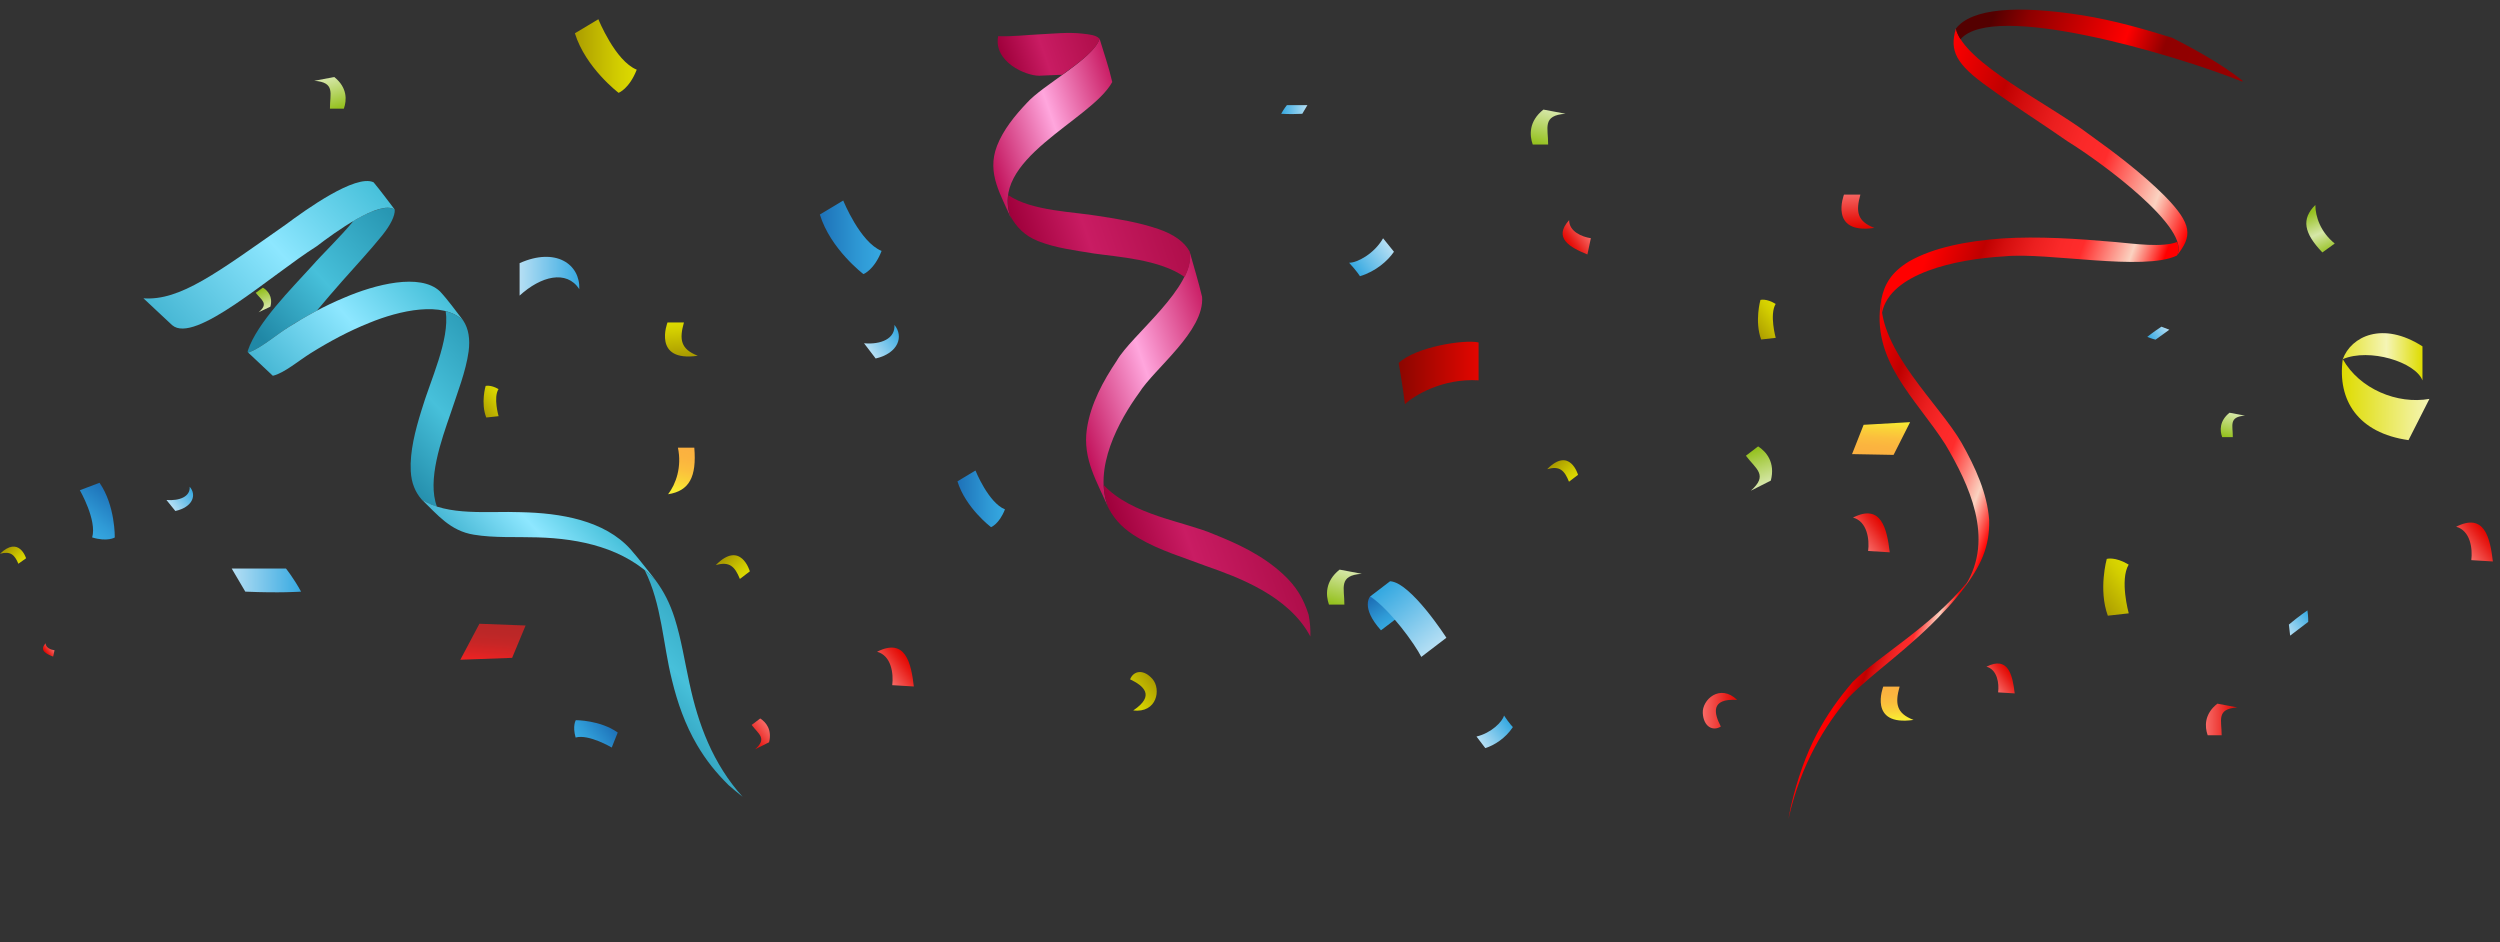 <svg width="260" height="98" viewBox="0 0 260 98" fill="none" xmlns="http://www.w3.org/2000/svg">
<rect x="0" y="0" width="260" height="98" fill="#333333" stroke="none"/>
<path d="M153.772 35.616V39.555C150.002 39.327 147.087 41.13 146.108 42.03C145.905 40.23 145.461 37.751 145.461 37.751C147.231 36.066 152.326 35.278 153.772 35.616Z" fill="url(#paint0_linear_3889_52162)"/>
<path d="M87.696 20.854C87.696 20.854 89.444 25.198 91.686 26.095C90.909 28.095 89.798 28.506 89.798 28.506C89.798 28.506 86.368 25.915 85.266 22.311L87.696 20.854Z" fill="url(#paint1_linear_3889_52162)"/>
<path d="M62.231 2C62.231 2 63.978 6.344 66.221 7.247C65.438 9.247 64.335 9.655 64.335 9.655C64.335 9.655 60.903 7.059 59.789 3.46L62.231 2Z" fill="url(#paint2_linear_3889_52162)"/>
<path d="M232.684 73.571L230.608 73.18C229.213 74.274 229.291 75.605 229.601 76.469H231.053C231.064 74.904 230.451 73.731 232.684 73.571Z" fill="url(#paint3_linear_3889_52162)"/>
<path d="M54.039 27.367V30.743C56.259 28.714 58.92 28.042 60.248 30.068C60.35 27.482 57.806 25.682 54.039 27.367Z" fill="url(#paint4_linear_3889_52162)"/>
<path d="M32.68 8.404L34.762 8.01C36.146 9.107 36.07 10.438 35.76 11.301H34.314C34.3 9.737 34.913 8.561 32.68 8.404Z" fill="url(#paint5_linear_3889_52162)"/>
<path d="M71.13 33.535H69.42C69.42 33.535 67.805 37.691 72.571 36.998C70.781 36.306 70.632 35.305 71.13 33.535Z" fill="url(#paint6_linear_3889_52162)"/>
<path d="M162.815 11.83L160.517 11.396C158.978 12.609 159.065 14.081 159.403 15.031H161.006C161.02 13.301 160.342 12.004 162.815 11.83Z" fill="url(#paint7_linear_3889_52162)"/>
<path d="M193.48 20.238H191.775C191.775 20.238 190.16 24.396 194.932 23.704C193.142 23.009 192.99 22.011 193.48 20.238Z" fill="url(#paint8_linear_3889_52162)"/>
<path d="M135.971 10.934L135.437 11.834C134.069 11.899 133.242 11.834 133.242 11.834C133.535 11.294 133.836 10.934 133.836 10.934H135.971Z" fill="url(#paint9_linear_3889_52162)"/>
<path d="M70.502 46.555H72.207C72.463 49.59 71.692 51.059 69.481 51.402C70.302 50.33 70.927 48.549 70.502 46.555Z" fill="url(#paint10_linear_3889_52162)"/>
<path d="M101.448 48.934C101.448 48.934 102.79 52.279 104.515 52.974C103.915 54.51 103.068 54.825 103.068 54.825C103.068 54.825 100.427 52.83 99.574 50.059L101.448 48.934Z" fill="url(#paint11_linear_3889_52162)"/>
<path d="M24.098 59.129L25.51 61.529C29.117 61.692 31.311 61.529 31.311 61.529C30.526 60.097 29.741 59.129 29.741 59.129H24.098Z" fill="url(#paint12_linear_3889_52162)"/>
<path d="M8.305 50.983C8.305 50.983 10.108 54.108 9.585 55.892C11.163 56.376 11.937 55.898 11.937 55.898C11.937 55.898 12.002 52.589 10.35 50.209L8.305 50.983Z" fill="url(#paint13_linear_3889_52162)"/>
<path d="M178.968 75.562C178.262 74.206 177.851 72.617 180.665 72.791C178.875 71.061 177.004 72.777 177.089 74.169C177.17 75.556 178.11 76.088 178.968 75.562Z" fill="url(#paint14_linear_3889_52162)"/>
<path d="M197.558 71.406H195.859C195.859 71.406 194.238 75.564 199.01 74.872C197.218 74.183 197.066 73.181 197.558 71.406Z" fill="url(#paint15_linear_3889_52162)"/>
<path d="M233.478 43.225L231.872 42.924C230.803 43.773 230.859 44.797 231.107 45.462H232.212C232.226 44.252 231.754 43.352 233.478 43.225Z" fill="url(#paint16_linear_3889_52162)"/>
<path d="M141.628 59.674L139.319 59.24C137.788 60.453 137.873 61.924 138.213 62.878H139.814C139.831 61.145 139.153 59.845 141.628 59.674Z" fill="url(#paint17_linear_3889_52162)"/>
<path d="M252.661 41.485L250.484 45.773C245.251 45.036 243.062 41.637 243.647 37.35C245.388 40.456 249.324 42.079 252.661 41.485Z" fill="url(#paint18_linear_3889_52162)"/>
<path d="M251.937 39.565V36.02C247.793 33.362 244.518 34.985 243.648 37.351C246.411 36.169 251.205 37.649 251.937 39.565Z" fill="url(#paint19_linear_3889_52162)"/>
<path d="M53.263 68.416L54.661 65.051L49.858 64.871L47.875 68.613L53.263 68.416Z" fill="url(#paint20_linear_3889_52162)"/>
<path d="M117.531 70.65C118.907 71.311 120.193 72.324 117.855 73.888C120.333 74.181 120.775 71.677 119.866 70.628C118.958 69.57 117.894 69.722 117.531 70.65Z" fill="url(#paint21_linear_3889_52162)"/>
<path d="M92.793 71.258L95.041 71.393C94.746 68.895 94.155 66.304 91.215 67.781C92.698 68.18 92.942 70.051 92.793 71.258Z" fill="url(#paint22_linear_3889_52162)"/>
<path d="M194.287 57.302L196.534 57.44C196.233 54.947 195.645 52.345 192.711 53.828C194.188 54.221 194.438 56.098 194.287 57.302Z" fill="url(#paint23_linear_3889_52162)"/>
<path d="M184.673 35.135C184.673 35.135 184.004 32.721 184.668 31.609C183.686 31.007 183.086 31.193 183.086 31.193C183.086 31.193 182.459 33.413 183.16 35.309L184.673 35.135Z" fill="url(#paint24_linear_3889_52162)"/>
<path d="M163.174 50.099L164.116 49.382C164.116 49.382 163.261 46.397 160.906 48.797C162.192 48.42 162.701 48.907 163.174 50.099Z" fill="url(#paint25_linear_3889_52162)"/>
<path d="M78.526 77.929L79.981 77.197C80.316 75.881 79.652 75.104 79.064 74.719L78.172 75.394C78.895 76.362 79.818 76.789 78.526 77.929Z" fill="url(#paint26_linear_3889_52162)"/>
<path d="M182.078 51.038L184.165 49.983C184.655 48.089 183.696 46.975 182.846 46.424L181.574 47.395C182.607 48.779 183.943 49.401 182.078 51.038Z" fill="url(#paint27_linear_3889_52162)"/>
<path d="M221.39 63.787C221.39 63.787 220.428 60.321 221.382 58.72C219.967 57.862 219.103 58.126 219.103 58.126C219.103 58.126 218.214 61.311 219.213 64.032L221.39 63.787Z" fill="url(#paint28_linear_3889_52162)"/>
<path d="M257.016 58.255L259.261 58.393C258.965 55.894 258.378 53.3 255.438 54.78C256.917 55.18 257.165 57.048 257.016 58.255Z" fill="url(#paint29_linear_3889_52162)"/>
<path d="M238.175 66.106L238.043 64.953C239.202 63.985 239.973 63.484 239.973 63.484C240.074 64.16 240.055 64.674 240.055 64.674L238.175 66.106Z" fill="url(#paint30_linear_3889_52162)"/>
<path d="M165.449 24.772L165.089 26.466C163.3 25.737 161.494 24.769 163.19 22.893C163.179 24.069 164.521 24.64 165.449 24.772Z" fill="url(#paint31_linear_3889_52162)"/>
<path d="M91.069 37.284L89.859 35.7C91.629 35.855 93.12 35.219 93.022 33.793C94.001 34.966 93.449 36.733 91.069 37.284Z" fill="url(#paint32_linear_3889_52162)"/>
<path d="M154.472 77.803L153.555 76.599C155.091 76.239 156.253 75.063 156.419 74.416C157.004 75.288 157.339 75.617 157.339 75.617C156.573 76.785 155.4 77.514 154.472 77.803Z" fill="url(#paint33_linear_3889_52162)"/>
<path d="M207.805 72.007L209.53 72.114C209.308 70.196 208.855 68.195 206.59 69.335C207.726 69.638 207.923 71.082 207.805 72.007Z" fill="url(#paint34_linear_3889_52162)"/>
<path d="M76.948 60.211L77.984 59.42C77.984 59.42 77.038 56.123 74.441 58.773C75.854 58.359 76.419 58.9 76.948 60.211Z" fill="url(#paint35_linear_3889_52162)"/>
<path d="M63.621 77.744C63.621 77.744 61.241 76.323 59.865 76.703C59.516 75.482 59.885 74.897 59.885 74.897C59.885 74.897 62.434 74.888 64.243 76.182L63.621 77.744Z" fill="url(#paint36_linear_3889_52162)"/>
<path d="M142.497 62.027C142.497 62.027 141.464 63.163 143.622 65.552L146.121 63.65C146.121 63.65 145.33 61.447 142.497 62.027Z" fill="url(#paint37_linear_3889_52162)"/>
<path d="M150.425 66.326C150.425 66.326 146.726 60.562 144.568 60.449C142.5 62.028 142.5 62.028 142.5 62.028C144.59 63.417 147.182 67.047 147.815 68.318L150.425 66.326Z" fill="url(#paint38_linear_3889_52162)"/>
<path d="M193.817 44.18L192.613 47.227L196.932 47.309L198.651 43.904L193.817 44.18Z" fill="url(#paint39_linear_3889_52162)"/>
<path d="M26.889 32.478L28.119 31.893C28.406 30.838 27.84 30.219 27.342 29.912L26.594 30.452C27.199 31.22 27.986 31.569 26.889 32.478Z" fill="url(#paint40_linear_3889_52162)"/>
<path d="M18.237 53.143L17.309 51.998C18.659 52.11 19.81 51.649 19.725 50.619C20.479 51.469 20.057 52.74 18.237 53.143Z" fill="url(#paint41_linear_3889_52162)"/>
<path d="M225.612 34.29L224.788 33.975C223.842 34.599 223.316 35.035 223.316 35.035C223.795 35.238 224.177 35.325 224.177 35.325L225.612 34.29Z" fill="url(#paint42_linear_3889_52162)"/>
<path d="M51.854 43.284C51.854 43.284 51.288 41.351 51.845 40.465C51.015 39.986 50.506 40.138 50.506 40.138C50.506 40.138 49.977 41.908 50.571 43.422L51.854 43.284Z" fill="url(#paint43_linear_3889_52162)"/>
<path d="M1.91 58.631L2.712 58.06C2.712 58.06 1.986 55.675 0 57.59C1.083 57.295 1.516 57.683 1.91 58.631Z" fill="url(#paint44_linear_3889_52162)"/>
<path d="M5.671 67.631L5.525 68.287C4.791 68.005 4.051 67.634 4.748 66.902C4.743 67.358 5.294 67.578 5.671 67.631Z" fill="url(#paint45_linear_3889_52162)"/>
<path d="M144.972 26.182L143.841 24.781C142.916 26.399 141.132 27.341 140.305 27.325C141.152 28.247 141.433 28.726 141.433 28.726C143.067 28.233 144.322 27.139 144.972 26.182Z" fill="url(#paint46_linear_3889_52162)"/>
<path d="M242.813 25.328L241.527 26.253C239.589 24.233 239.324 22.77 240.796 21.318C240.798 22.537 241.344 24.14 242.813 25.328Z" fill="url(#paint47_linear_3889_52162)"/>
<path fill-rule="evenodd" clip-rule="evenodd" d="M67.052 59.306C68.831 62.835 68.955 67.073 69.893 70.769C70.455 73.081 71.256 75.371 72.493 77.479C73.461 79.12 74.484 80.376 75.773 81.653C76.254 82.073 76.738 82.477 77.231 82.868C74.142 79.433 72.606 75.325 71.69 70.992C71.204 68.778 70.862 66.508 70.17 64.307C69.683 62.773 69.057 61.527 68.142 60.3C67.799 59.94 67.431 59.611 67.052 59.306ZM46.352 32.361C46.798 35.355 44.746 39.556 43.82 42.716C43.184 44.773 42.616 46.957 42.718 48.978C42.777 50.237 43.202 51.193 43.831 51.927C44.319 52.262 44.863 52.508 45.446 52.695C44.399 49.963 45.89 45.803 46.876 42.954C47.577 40.82 48.45 38.632 48.735 36.557C48.904 35.265 48.738 34.191 48.178 33.342L48.177 33.339C47.68 32.861 47.063 32.545 46.352 32.361ZM36.771 22.969C35.399 24.639 33.456 26.501 32.486 27.618C30.356 29.983 26.762 33.521 25.78 36.451C25.749 36.535 25.741 36.602 25.789 36.649C25.859 36.677 25.983 36.608 26.068 36.572C27.283 36.072 28.728 34.833 29.927 34.074C30.919 33.447 31.924 32.851 32.953 32.309C33.814 31.273 34.687 30.262 35.574 29.252C36.986 27.653 38.465 26.072 39.767 24.459C40.618 23.399 41.091 22.442 41.055 21.799C40.245 21.269 38.483 21.952 36.771 22.969Z" fill="url(#paint48_linear_3889_52162)"/>
<path d="M45.749 30.294C43.694 28.371 39.005 29.578 35.784 30.967C33.775 31.8 31.817 32.874 29.927 34.075C28.729 34.834 27.284 36.073 26.069 36.573C25.983 36.61 25.858 36.676 25.789 36.65C26.644 37.452 27.494 38.259 28.351 39.06C28.362 39.064 28.372 39.072 28.389 39.077C29.564 38.803 31.136 37.454 32.318 36.727C34.271 35.508 36.294 34.424 38.384 33.587C41.547 32.281 46.059 31.263 48.18 33.339C47.382 32.32 46.641 31.248 45.749 30.294Z" fill="url(#paint49_linear_3889_52162)"/>
<path d="M65.585 57.134C62.876 54.114 58.308 53.348 54.14 53.267C50.917 53.132 46.52 53.728 43.832 51.922C45.532 53.569 46.832 55.212 49.279 55.608C51.396 55.961 53.689 55.815 55.886 55.887C60.342 56.009 64.968 57.005 68.15 60.296C67.299 59.241 66.48 58.157 65.585 57.134Z" fill="url(#paint50_linear_3889_52162)"/>
<path d="M17.906 33.819C20.261 35.834 28.123 28.653 32.936 25.61C34.76 24.219 39.494 20.747 41.057 21.8C40.325 20.848 39.622 19.879 38.85 18.956C36.977 18.085 31.779 21.825 29.709 23.364C22.586 28.351 18.729 31.308 14.914 31.023C15.909 31.96 16.9 32.893 17.906 33.819Z" fill="url(#paint51_linear_3889_52162)"/>
<path fill-rule="evenodd" clip-rule="evenodd" d="M204.415 60.866C207.459 55.971 204.749 50.355 202.344 46.264C199.26 41.408 194.475 37.484 195.662 31.137C195.417 36.446 201.7 42.036 204.012 46.07C205.458 48.645 206.671 51.289 206.876 54.103C206.935 56.863 206.024 58.877 204.035 61.443C204.164 61.257 204.291 61.063 204.415 60.866Z" fill="url(#paint52_linear_3889_52162)"/>
<path fill-rule="evenodd" clip-rule="evenodd" d="M215.041 14.711C212.304 12.795 209.383 10.967 206.812 9.084C203.391 6.668 202.732 5.272 203.41 2.977C204.257 6.527 213.167 10.851 217.25 13.96C220.057 15.963 222.798 18.065 225.079 20.327C228.073 23.365 227.991 24.567 226.393 26.584C228.028 23.841 218.532 16.861 215.041 14.711Z" fill="url(#paint53_linear_3889_52162)"/>
<path fill-rule="evenodd" clip-rule="evenodd" d="M233.072 8.441C233.151 8.466 233.193 8.489 233.227 8.458C233.232 8.455 233.232 8.455 233.232 8.455C233.261 8.396 233.12 8.3 233.016 8.224C230.999 6.663 228.466 5.231 225.903 3.928C222.893 2.991 219.852 2.127 216.633 1.601C209.799 0.513 205.019 0.861 203.41 2.983C203.483 3.346 203.658 3.714 203.894 4.088C207.279 0.093 226.024 5.636 233.072 8.441Z" fill="url(#paint54_linear_3889_52162)"/>
<path fill-rule="evenodd" clip-rule="evenodd" d="M202.174 63.602C202.813 62.944 203.466 62.19 204.031 61.444C204.163 61.256 204.29 61.062 204.414 60.865C204.479 60.758 204.54 60.651 204.602 60.547C200.728 65.257 195.456 68.149 192.668 70.931C189.798 74.319 187.663 77.796 186.219 84.002C186.141 84.399 186.068 84.79 186 85.17C187.308 79.366 189.86 75.407 192.251 72.543C194.637 70.067 198.632 67.42 202.174 63.602Z" fill="url(#paint55_linear_3889_52162)"/>
<path fill-rule="evenodd" clip-rule="evenodd" d="M226.439 25.161C224.861 25.766 222.081 25.355 220.025 25.173C216.007 24.821 212.012 24.559 208.25 24.796C204.663 25.057 201.09 25.716 198.519 27.201C196.701 28.315 195.981 29.547 195.658 31.134C195.624 31.59 195.658 32.043 195.736 32.496C196.592 28.419 203.389 26.948 208.484 26.658C212.918 26.214 222.956 28.234 226.388 26.582C226.619 26.2 226.619 25.716 226.439 25.161Z" fill="url(#paint56_linear_3889_52162)"/>
<path fill-rule="evenodd" clip-rule="evenodd" d="M125.018 30.875C125.285 34.435 120.06 38.318 118.465 40.858C116.426 43.662 113.585 48.742 115.289 52.85C114.085 50.078 112.579 47.735 113.033 44.622C113.422 41.978 114.757 39.585 116.146 37.511C117.628 34.884 124.325 29.857 123.723 26.17C124.162 27.74 124.645 29.303 125.018 30.875Z" fill="url(#paint57_linear_3889_52162)"/>
<path fill-rule="evenodd" clip-rule="evenodd" d="M115.674 8.53C113.48 12.558 102.563 16.588 105.199 22.842C104.165 20.33 102.561 18.083 103.69 15.164C104.334 13.505 105.556 12.006 106.792 10.705C108.448 8.832 113.672 6.146 114.359 4.035C114.81 5.524 115.331 7.02 115.674 8.53Z" fill="url(#paint58_linear_3889_52162)"/>
<path fill-rule="evenodd" clip-rule="evenodd" d="M136.279 66.198C134.009 61.907 128.658 60.003 125.414 58.859C123.134 57.983 120.696 57.295 118.421 55.966C116.948 55.109 115.995 54.184 115.288 52.849C114.981 52.079 114.821 51.266 114.778 50.44C117.72 53.592 123.155 54.225 126.23 55.556C128.69 56.539 131.219 57.692 133.385 59.666C134.837 60.991 135.574 62.278 136.1 63.945C136.248 64.713 136.303 65.47 136.279 66.198Z" fill="url(#paint59_linear_3889_52162)"/>
<path fill-rule="evenodd" clip-rule="evenodd" d="M110.486 7.773C109.645 7.794 108.827 7.856 108.089 7.876C106.681 7.898 103.301 6.422 103.807 3.763C105.254 3.823 106.888 3.625 108.033 3.576C109.517 3.505 111.076 3.328 112.553 3.495C113.326 3.579 114.01 3.652 114.355 4.033C114 5.223 112.239 6.492 110.486 7.773Z" fill="url(#paint60_linear_3889_52162)"/>
<path fill-rule="evenodd" clip-rule="evenodd" d="M103.555 18.887C103.526 18.806 103.488 18.725 103.453 18.645C103.481 18.7 103.507 18.752 103.535 18.807C103.539 18.833 103.549 18.859 103.555 18.887Z" fill="url(#paint61_linear_3889_52162)"/>
<path fill-rule="evenodd" clip-rule="evenodd" d="M104.882 22.112C104.733 21.821 104.598 21.524 104.465 21.213C104.603 21.511 104.741 21.812 104.882 22.112Z" fill="url(#paint62_linear_3889_52162)"/>
<path fill-rule="evenodd" clip-rule="evenodd" d="M123.204 28.815C120.654 26.973 116.168 26.712 113.786 26.366C111.85 26.046 109.801 25.801 107.981 25.083C106.537 24.513 105.691 23.59 105.051 22.432C104.817 21.703 104.763 20.992 104.862 20.298C107.319 21.967 111.694 22.021 114.255 22.465C116.345 22.783 118.457 23.129 120.48 23.82C122.072 24.367 123.185 25.159 123.727 26.166C123.896 27.026 123.661 27.91 123.204 28.815Z" fill="url(#paint63_linear_3889_52162)"/>
<defs>
<linearGradient id="paint0_linear_3889_52162" x1="153.771" y1="38.784" x2="145.46" y2="38.784" gradientUnits="userSpaceOnUse">
<stop stop-color="#E30600"/>
<stop offset="1" stop-color="#8B0600"/>
</linearGradient>
<linearGradient id="paint1_linear_3889_52162" x1="91.685" y1="24.678" x2="85.264" y2="24.678" gradientUnits="userSpaceOnUse">
<stop stop-color="#36A9E1"/>
<stop offset="0.333" stop-color="#2F9AD6"/>
<stop offset="0.971" stop-color="#1E73B9"/>
<stop offset="1" stop-color="#1D71B8"/>
</linearGradient>
<linearGradient id="paint2_linear_3889_52162" x1="66.22" y1="5.83" x2="59.788" y2="5.83" gradientUnits="userSpaceOnUse">
<stop stop-color="#DEDC00"/>
<stop offset="0.298" stop-color="#D2CD00"/>
<stop offset="0.868" stop-color="#B3A600"/>
<stop offset="1" stop-color="#AB9C00"/>
</linearGradient>
<linearGradient id="paint3_linear_3889_52162" x1="229.412" y1="74.824" x2="232.684" y2="74.824" gradientUnits="userSpaceOnUse">
<stop stop-color="#F76A67"/>
<stop offset="0.094" stop-color="#F5605C"/>
<stop offset="0.71" stop-color="#E81F1A"/>
<stop offset="1" stop-color="#E30600"/>
</linearGradient>
<linearGradient id="paint4_linear_3889_52162" x1="54.038" y1="28.728" x2="60.25" y2="28.728" gradientUnits="userSpaceOnUse">
<stop stop-color="#B5DFF4"/>
<stop offset="1" stop-color="#36A9E1"/>
</linearGradient>
<linearGradient id="paint5_linear_3889_52162" x1="34.02" y1="8.138" x2="34.956" y2="11.336" gradientUnits="userSpaceOnUse">
<stop stop-color="#D6E7A8"/>
<stop offset="1" stop-color="#95C11F"/>
</linearGradient>
<linearGradient id="paint6_linear_3889_52162" x1="70.674" y1="33.323" x2="70.934" y2="36.959" gradientUnits="userSpaceOnUse">
<stop stop-color="#DEDC00"/>
<stop offset="0.298" stop-color="#D2CD00"/>
<stop offset="0.868" stop-color="#B3A600"/>
<stop offset="1" stop-color="#AB9C00"/>
</linearGradient>
<linearGradient id="paint7_linear_3889_52162" x1="161.334" y1="11.537" x2="160.299" y2="15.075" gradientUnits="userSpaceOnUse">
<stop stop-color="#D6E7A8"/>
<stop offset="1" stop-color="#95C11F"/>
</linearGradient>
<linearGradient id="paint8_linear_3889_52162" x1="193.026" y1="20.029" x2="193.285" y2="23.665" gradientUnits="userSpaceOnUse">
<stop stop-color="#F76A67"/>
<stop offset="0.094" stop-color="#F5605C"/>
<stop offset="0.71" stop-color="#E81F1A"/>
<stop offset="1" stop-color="#E30600"/>
</linearGradient>
<linearGradient id="paint9_linear_3889_52162" x1="135.971" y1="11.397" x2="133.24" y2="11.397" gradientUnits="userSpaceOnUse">
<stop stop-color="#B5DFF4"/>
<stop offset="1" stop-color="#36A9E1"/>
</linearGradient>
<linearGradient id="paint10_linear_3889_52162" x1="71.633" y1="46.478" x2="70.509" y2="51.06" gradientUnits="userSpaceOnUse">
<stop stop-color="#FBB040"/>
<stop offset="0.267" stop-color="#FBB43F"/>
<stop offset="0.516" stop-color="#FBBF3D"/>
<stop offset="0.757" stop-color="#FAD238"/>
<stop offset="0.993" stop-color="#F9EC32"/>
<stop offset="1" stop-color="#F9ED32"/>
</linearGradient>
<linearGradient id="paint11_linear_3889_52162" x1="104.515" y1="51.88" x2="99.572" y2="51.88" gradientUnits="userSpaceOnUse">
<stop stop-color="#36A9E1"/>
<stop offset="0.333" stop-color="#2F9AD6"/>
<stop offset="0.971" stop-color="#1E73B9"/>
<stop offset="1" stop-color="#1D71B8"/>
</linearGradient>
<linearGradient id="paint12_linear_3889_52162" x1="24.098" y1="60.364" x2="31.316" y2="60.364" gradientUnits="userSpaceOnUse">
<stop stop-color="#B5DFF4"/>
<stop offset="1" stop-color="#36A9E1"/>
</linearGradient>
<linearGradient id="paint13_linear_3889_52162" x1="8.729" y1="55.216" x2="11.783" y2="51.331" gradientUnits="userSpaceOnUse">
<stop stop-color="#36A9E1"/>
<stop offset="0.333" stop-color="#2F9AD6"/>
<stop offset="0.971" stop-color="#1E73B9"/>
<stop offset="1" stop-color="#1D71B8"/>
</linearGradient>
<linearGradient id="paint14_linear_3889_52162" x1="177.086" y1="73.913" x2="180.663" y2="73.913" gradientUnits="userSpaceOnUse">
<stop stop-color="#F76A67"/>
<stop offset="0.094" stop-color="#F5605C"/>
<stop offset="0.71" stop-color="#E81F1A"/>
<stop offset="1" stop-color="#E30600"/>
</linearGradient>
<linearGradient id="paint15_linear_3889_52162" x1="197.107" y1="71.197" x2="197.367" y2="74.833" gradientUnits="userSpaceOnUse">
<stop stop-color="#FBB040"/>
<stop offset="0.267" stop-color="#FBB43F"/>
<stop offset="0.516" stop-color="#FBBF3D"/>
<stop offset="0.757" stop-color="#FAD238"/>
<stop offset="0.993" stop-color="#F9EC32"/>
<stop offset="1" stop-color="#F9ED32"/>
</linearGradient>
<linearGradient id="paint16_linear_3889_52162" x1="232.447" y1="43.019" x2="231.725" y2="45.487" gradientUnits="userSpaceOnUse">
<stop stop-color="#D6E7A8"/>
<stop offset="1" stop-color="#95C11F"/>
</linearGradient>
<linearGradient id="paint17_linear_3889_52162" x1="140.142" y1="59.379" x2="139.107" y2="62.917" gradientUnits="userSpaceOnUse">
<stop stop-color="#D6E7A8"/>
<stop offset="1" stop-color="#95C11F"/>
</linearGradient>
<linearGradient id="paint18_linear_3889_52162" x1="243.554" y1="41.562" x2="252.662" y2="41.562" gradientUnits="userSpaceOnUse">
<stop stop-color="#DEDC00"/>
<stop offset="1" stop-color="#F5F5B5"/>
</linearGradient>
<linearGradient id="paint19_linear_3889_52162" x1="243.646" y1="37.108" x2="251.935" y2="37.108" gradientUnits="userSpaceOnUse">
<stop stop-color="#E4E332"/>
<stop offset="0.551" stop-color="#F5F5B5"/>
<stop offset="1" stop-color="#DEDC00"/>
</linearGradient>
<linearGradient id="paint20_linear_3889_52162" x1="51.437" y1="64.785" x2="51.1" y2="68.876" gradientUnits="userSpaceOnUse">
<stop stop-color="#B82727"/>
<stop offset="0.276" stop-color="#BC2727"/>
<stop offset="0.533" stop-color="#C72626"/>
<stop offset="0.781" stop-color="#DA2424"/>
<stop offset="1" stop-color="#F12222"/>
</linearGradient>
<linearGradient id="paint21_linear_3889_52162" x1="117.176" y1="72.997" x2="120.022" y2="70.828" gradientUnits="userSpaceOnUse">
<stop stop-color="#DEDC00"/>
<stop offset="0.298" stop-color="#D2CD00"/>
<stop offset="0.868" stop-color="#B3A600"/>
<stop offset="1" stop-color="#AB9C00"/>
</linearGradient>
<linearGradient id="paint22_linear_3889_52162" x1="92.111" y1="70.362" x2="94.474" y2="68.56" gradientUnits="userSpaceOnUse">
<stop stop-color="#F76A67"/>
<stop offset="0.094" stop-color="#F5605C"/>
<stop offset="0.71" stop-color="#E81F1A"/>
<stop offset="1" stop-color="#E30600"/>
</linearGradient>
<linearGradient id="paint23_linear_3889_52162" x1="193.604" y1="56.406" x2="195.964" y2="54.608" gradientUnits="userSpaceOnUse">
<stop stop-color="#F76A67"/>
<stop offset="0.094" stop-color="#F5605C"/>
<stop offset="0.71" stop-color="#E81F1A"/>
<stop offset="1" stop-color="#E30600"/>
</linearGradient>
<linearGradient id="paint24_linear_3889_52162" x1="185.132" y1="32.216" x2="182.395" y2="34.302" gradientUnits="userSpaceOnUse">
<stop stop-color="#DEDC00"/>
<stop offset="0.298" stop-color="#D2CD00"/>
<stop offset="0.868" stop-color="#B3A600"/>
<stop offset="1" stop-color="#AB9C00"/>
</linearGradient>
<linearGradient id="paint25_linear_3889_52162" x1="163.509" y1="50.023" x2="161.831" y2="48.119" gradientUnits="userSpaceOnUse">
<stop stop-color="#DEDC00"/>
<stop offset="0.298" stop-color="#D2CD00"/>
<stop offset="0.868" stop-color="#B3A600"/>
<stop offset="1" stop-color="#AB9C00"/>
</linearGradient>
<linearGradient id="paint26_linear_3889_52162" x1="79.943" y1="75.638" x2="77.944" y2="77.162" gradientUnits="userSpaceOnUse">
<stop stop-color="#F76A67"/>
<stop offset="0.094" stop-color="#F5605C"/>
<stop offset="0.71" stop-color="#E81F1A"/>
<stop offset="1" stop-color="#E30600"/>
</linearGradient>
<linearGradient id="paint27_linear_3889_52162" x1="183.435" y1="50.373" x2="182.114" y2="46.934" gradientUnits="userSpaceOnUse">
<stop stop-color="#D6E7A8"/>
<stop offset="1" stop-color="#95C11F"/>
</linearGradient>
<linearGradient id="paint28_linear_3889_52162" x1="222.047" y1="59.59" x2="218.116" y2="62.587" gradientUnits="userSpaceOnUse">
<stop stop-color="#DEDC00"/>
<stop offset="0.298" stop-color="#D2CD00"/>
<stop offset="0.868" stop-color="#B3A600"/>
<stop offset="1" stop-color="#AB9C00"/>
</linearGradient>
<linearGradient id="paint29_linear_3889_52162" x1="256.331" y1="57.36" x2="258.695" y2="55.558" gradientUnits="userSpaceOnUse">
<stop stop-color="#F76A67"/>
<stop offset="0.094" stop-color="#F5605C"/>
<stop offset="0.71" stop-color="#E81F1A"/>
<stop offset="1" stop-color="#E30600"/>
</linearGradient>
<linearGradient id="paint30_linear_3889_52162" x1="237.864" y1="65.698" x2="240.263" y2="63.87" gradientUnits="userSpaceOnUse">
<stop stop-color="#B5DFF4"/>
<stop offset="1" stop-color="#36A9E1"/>
</linearGradient>
<linearGradient id="paint31_linear_3889_52162" x1="164.928" y1="24.082" x2="163.109" y2="25.469" gradientUnits="userSpaceOnUse">
<stop stop-color="#F76A67"/>
<stop offset="0.094" stop-color="#F5605C"/>
<stop offset="0.71" stop-color="#E81F1A"/>
<stop offset="1" stop-color="#E30600"/>
</linearGradient>
<linearGradient id="paint32_linear_3889_52162" x1="90.581" y1="36.648" x2="93.502" y2="34.421" gradientUnits="userSpaceOnUse">
<stop stop-color="#B5DFF4"/>
<stop offset="1" stop-color="#36A9E1"/>
</linearGradient>
<linearGradient id="paint33_linear_3889_52162" x1="154.103" y1="77.321" x2="156.969" y2="75.137" gradientUnits="userSpaceOnUse">
<stop stop-color="#B5DFF4"/>
<stop offset="1" stop-color="#36A9E1"/>
</linearGradient>
<linearGradient id="paint34_linear_3889_52162" x1="207.28" y1="71.317" x2="209.098" y2="69.931" gradientUnits="userSpaceOnUse">
<stop stop-color="#F76A67"/>
<stop offset="0.094" stop-color="#F5605C"/>
<stop offset="0.71" stop-color="#E81F1A"/>
<stop offset="1" stop-color="#E30600"/>
</linearGradient>
<linearGradient id="paint35_linear_3889_52162" x1="77.312" y1="60.13" x2="75.462" y2="58.031" gradientUnits="userSpaceOnUse">
<stop stop-color="#DEDC00"/>
<stop offset="0.298" stop-color="#D2CD00"/>
<stop offset="0.868" stop-color="#B3A600"/>
<stop offset="1" stop-color="#AB9C00"/>
</linearGradient>
<linearGradient id="paint36_linear_3889_52162" x1="60.373" y1="77.368" x2="63.393" y2="75.066" gradientUnits="userSpaceOnUse">
<stop stop-color="#36A9E1"/>
<stop offset="0.333" stop-color="#2F9AD6"/>
<stop offset="0.971" stop-color="#1E73B9"/>
<stop offset="1" stop-color="#1D71B8"/>
</linearGradient>
<linearGradient id="paint37_linear_3889_52162" x1="144.927" y1="64.722" x2="143.149" y2="62.044" gradientUnits="userSpaceOnUse">
<stop stop-color="#36A9E1"/>
<stop offset="0.333" stop-color="#2F9AD6"/>
<stop offset="0.971" stop-color="#1E73B9"/>
<stop offset="1" stop-color="#1D71B8"/>
</linearGradient>
<linearGradient id="paint38_linear_3889_52162" x1="149.182" y1="67.344" x2="144.06" y2="61.085" gradientUnits="userSpaceOnUse">
<stop stop-color="#B5DFF4"/>
<stop offset="1" stop-color="#36A9E1"/>
</linearGradient>
<linearGradient id="paint39_linear_3889_52162" x1="195.513" y1="47.412" x2="195.747" y2="43.727" gradientUnits="userSpaceOnUse">
<stop stop-color="#FBB040"/>
<stop offset="0.267" stop-color="#FBB43F"/>
<stop offset="0.516" stop-color="#FBBF3D"/>
<stop offset="0.757" stop-color="#FAD238"/>
<stop offset="0.993" stop-color="#F9EC32"/>
<stop offset="1" stop-color="#F9ED32"/>
</linearGradient>
<linearGradient id="paint40_linear_3889_52162" x1="27.671" y1="32.1" x2="26.939" y2="30.192" gradientUnits="userSpaceOnUse">
<stop stop-color="#D6E7A8"/>
<stop offset="1" stop-color="#95C11F"/>
</linearGradient>
<linearGradient id="paint41_linear_3889_52162" x1="17.851" y1="52.709" x2="20.048" y2="51.034" gradientUnits="userSpaceOnUse">
<stop stop-color="#B5DFF4"/>
<stop offset="1" stop-color="#36A9E1"/>
</linearGradient>
<linearGradient id="paint42_linear_3889_52162" x1="225.37" y1="33.969" x2="223.556" y2="35.352" gradientUnits="userSpaceOnUse">
<stop stop-color="#B5DFF4"/>
<stop offset="1" stop-color="#36A9E1"/>
</linearGradient>
<linearGradient id="paint43_linear_3889_52162" x1="52.205" y1="40.932" x2="49.975" y2="42.632" gradientUnits="userSpaceOnUse">
<stop stop-color="#DEDC00"/>
<stop offset="0.298" stop-color="#D2CD00"/>
<stop offset="0.868" stop-color="#B3A600"/>
<stop offset="1" stop-color="#AB9C00"/>
</linearGradient>
<linearGradient id="paint44_linear_3889_52162" x1="2.181" y1="58.62" x2="0.78" y2="57.03" gradientUnits="userSpaceOnUse">
<stop stop-color="#DEDC00"/>
<stop offset="0.298" stop-color="#D2CD00"/>
<stop offset="0.868" stop-color="#B3A600"/>
<stop offset="1" stop-color="#AB9C00"/>
</linearGradient>
<linearGradient id="paint45_linear_3889_52162" x1="5.457" y1="67.35" x2="4.714" y2="67.916" gradientUnits="userSpaceOnUse">
<stop stop-color="#F76A67"/>
<stop offset="0.094" stop-color="#F5605C"/>
<stop offset="0.71" stop-color="#E81F1A"/>
<stop offset="1" stop-color="#E30600"/>
</linearGradient>
<linearGradient id="paint46_linear_3889_52162" x1="144.484" y1="25.54" x2="140.979" y2="28.212" gradientUnits="userSpaceOnUse">
<stop stop-color="#B5DFF4"/>
<stop offset="1" stop-color="#36A9E1"/>
</linearGradient>
<linearGradient id="paint47_linear_3889_52162" x1="241.97" y1="25.997" x2="240.278" y2="22.111" gradientUnits="userSpaceOnUse">
<stop stop-color="#9EC631"/>
<stop offset="0.439" stop-color="#D6E7A8"/>
<stop offset="1" stop-color="#95C11F"/>
</linearGradient>
<linearGradient id="paint48_linear_3889_52162" x1="49.325" y1="59.742" x2="63.145" y2="47.309" gradientUnits="userSpaceOnUse">
<stop stop-color="#2088A6"/>
<stop offset="0.474" stop-color="#47C0DA"/>
<stop offset="1" stop-color="#2897B3"/>
</linearGradient>
<linearGradient id="paint49_linear_3889_52162" x1="30.138" y1="41.339" x2="44.045" y2="28.449" gradientUnits="userSpaceOnUse">
<stop stop-color="#47B7D4"/>
<stop offset="0.531" stop-color="#8DE7FF"/>
<stop offset="1" stop-color="#47C0DA"/>
</linearGradient>
<linearGradient id="paint50_linear_3889_52162" x1="51.543" y1="60.233" x2="60.646" y2="51.795" gradientUnits="userSpaceOnUse">
<stop stop-color="#47B7D4"/>
<stop offset="0.531" stop-color="#8DE7FF"/>
<stop offset="1" stop-color="#47C0DA"/>
</linearGradient>
<linearGradient id="paint51_linear_3889_52162" x1="18.657" y1="35.059" x2="37.549" y2="17.548" gradientUnits="userSpaceOnUse">
<stop stop-color="#47B7D4"/>
<stop offset="0.531" stop-color="#8DE7FF"/>
<stop offset="1" stop-color="#47C0DA"/>
</linearGradient>
<linearGradient id="paint52_linear_3889_52162" x1="191.148" y1="42.981" x2="209.257" y2="49.874" gradientUnits="userSpaceOnUse">
<stop stop-color="#FF0000"/>
<stop offset="0.228" stop-color="#BF0000"/>
<stop offset="0.311" stop-color="#D40E0E"/>
<stop offset="0.432" stop-color="#EB1F1F"/>
<stop offset="0.545" stop-color="#FA2929"/>
<stop offset="0.64" stop-color="#FF2C2C"/>
<stop offset="0.856" stop-color="#FBD2C0"/>
<stop offset="1" stop-color="#FF0000"/>
</linearGradient>
<linearGradient id="paint53_linear_3889_52162" x1="200.938" y1="9.466" x2="229.174" y2="20.216" gradientUnits="userSpaceOnUse">
<stop stop-color="#FF0000"/>
<stop offset="0.228" stop-color="#BF0000"/>
<stop offset="0.311" stop-color="#D40E0E"/>
<stop offset="0.432" stop-color="#EB1F1F"/>
<stop offset="0.545" stop-color="#FA2929"/>
<stop offset="0.64" stop-color="#FF2C2C"/>
<stop offset="0.856" stop-color="#FBD2C0"/>
<stop offset="1" stop-color="#FF0000"/>
</linearGradient>
<linearGradient id="paint54_linear_3889_52162" x1="207.429" y1="1.305" x2="231.377" y2="9.947" gradientUnits="userSpaceOnUse">
<stop stop-color="#540000"/>
<stop offset="0.14" stop-color="#8F0000"/>
<stop offset="0.54" stop-color="#FF0000"/>
<stop offset="0.7" stop-color="#8F0000"/>
<stop offset="1" stop-color="#960000"/>
</linearGradient>
<linearGradient id="paint55_linear_3889_52162" x1="191.534" y1="71.497" x2="199.227" y2="74.273" gradientUnits="userSpaceOnUse">
<stop stop-color="#FF0000"/>
<stop offset="0.228" stop-color="#BF0000"/>
<stop offset="0.311" stop-color="#D40E0E"/>
<stop offset="0.432" stop-color="#EB1F1F"/>
<stop offset="0.545" stop-color="#FA2929"/>
<stop offset="0.64" stop-color="#FF2C2C"/>
<stop offset="0.856" stop-color="#FBD2C0"/>
<stop offset="1" stop-color="#FF0000"/>
</linearGradient>
<linearGradient id="paint56_linear_3889_52162" x1="200.875" y1="25.143" x2="222.863" y2="33.078" gradientUnits="userSpaceOnUse">
<stop stop-color="#FF0000"/>
<stop offset="0.228" stop-color="#BF0000"/>
<stop offset="0.311" stop-color="#D40E0E"/>
<stop offset="0.432" stop-color="#EB1F1F"/>
<stop offset="0.545" stop-color="#FA2929"/>
<stop offset="0.64" stop-color="#FF2C2C"/>
<stop offset="0.856" stop-color="#FBD2C0"/>
<stop offset="1" stop-color="#FF0000"/>
</linearGradient>
<linearGradient id="paint57_linear_3889_52162" x1="111.297" y1="42.339" x2="127.394" y2="36.788" gradientUnits="userSpaceOnUse">
<stop stop-color="#C2125B"/>
<stop offset="0.357" stop-color="#EC79B5"/>
<stop offset="0.51" stop-color="#FFA6DD"/>
<stop offset="1" stop-color="#C91C63"/>
</linearGradient>
<linearGradient id="paint58_linear_3889_52162" x1="102.526" y1="15.941" x2="116.775" y2="11.027" gradientUnits="userSpaceOnUse">
<stop stop-color="#C2125B"/>
<stop offset="0.357" stop-color="#EC79B5"/>
<stop offset="0.51" stop-color="#FFA6DD"/>
<stop offset="1" stop-color="#C91C63"/>
</linearGradient>
<linearGradient id="paint59_linear_3889_52162" x1="118.059" y1="60.893" x2="133.251" y2="55.654" gradientUnits="userSpaceOnUse">
<stop stop-color="#9F003B"/>
<stop offset="0.418" stop-color="#C91C63"/>
<stop offset="1" stop-color="#AF0E4A"/>
</linearGradient>
<linearGradient id="paint60_linear_3889_52162" x1="104.441" y1="6.704" x2="114.131" y2="3.363" gradientUnits="userSpaceOnUse">
<stop stop-color="#9F003B"/>
<stop offset="0.418" stop-color="#C91C63"/>
<stop offset="1" stop-color="#AF0E4A"/>
</linearGradient>
<linearGradient id="paint61_linear_3889_52162" x1="103.493" y1="18.766" x2="103.532" y2="18.752" gradientUnits="userSpaceOnUse">
<stop stop-color="#BD282F"/>
<stop offset="0.22" stop-color="#EB2A28"/>
<stop offset="0.36" stop-color="#EB2A28"/>
<stop offset="1" stop-color="#8F2C30"/>
</linearGradient>
<linearGradient id="paint62_linear_3889_52162" x1="104.489" y1="21.728" x2="104.866" y2="21.593" gradientUnits="userSpaceOnUse">
<stop stop-color="#BD282F"/>
<stop offset="0.22" stop-color="#EB2A28"/>
<stop offset="0.36" stop-color="#EB2A28"/>
<stop offset="1" stop-color="#8F2C30"/>
</linearGradient>
<linearGradient id="paint63_linear_3889_52162" x1="106.664" y1="27.097" x2="122.205" y2="21.737" gradientUnits="userSpaceOnUse">
<stop stop-color="#9F003B"/>
<stop offset="0.418" stop-color="#C91C63"/>
<stop offset="1" stop-color="#AF0E4A"/>
</linearGradient>
</defs>
</svg>
